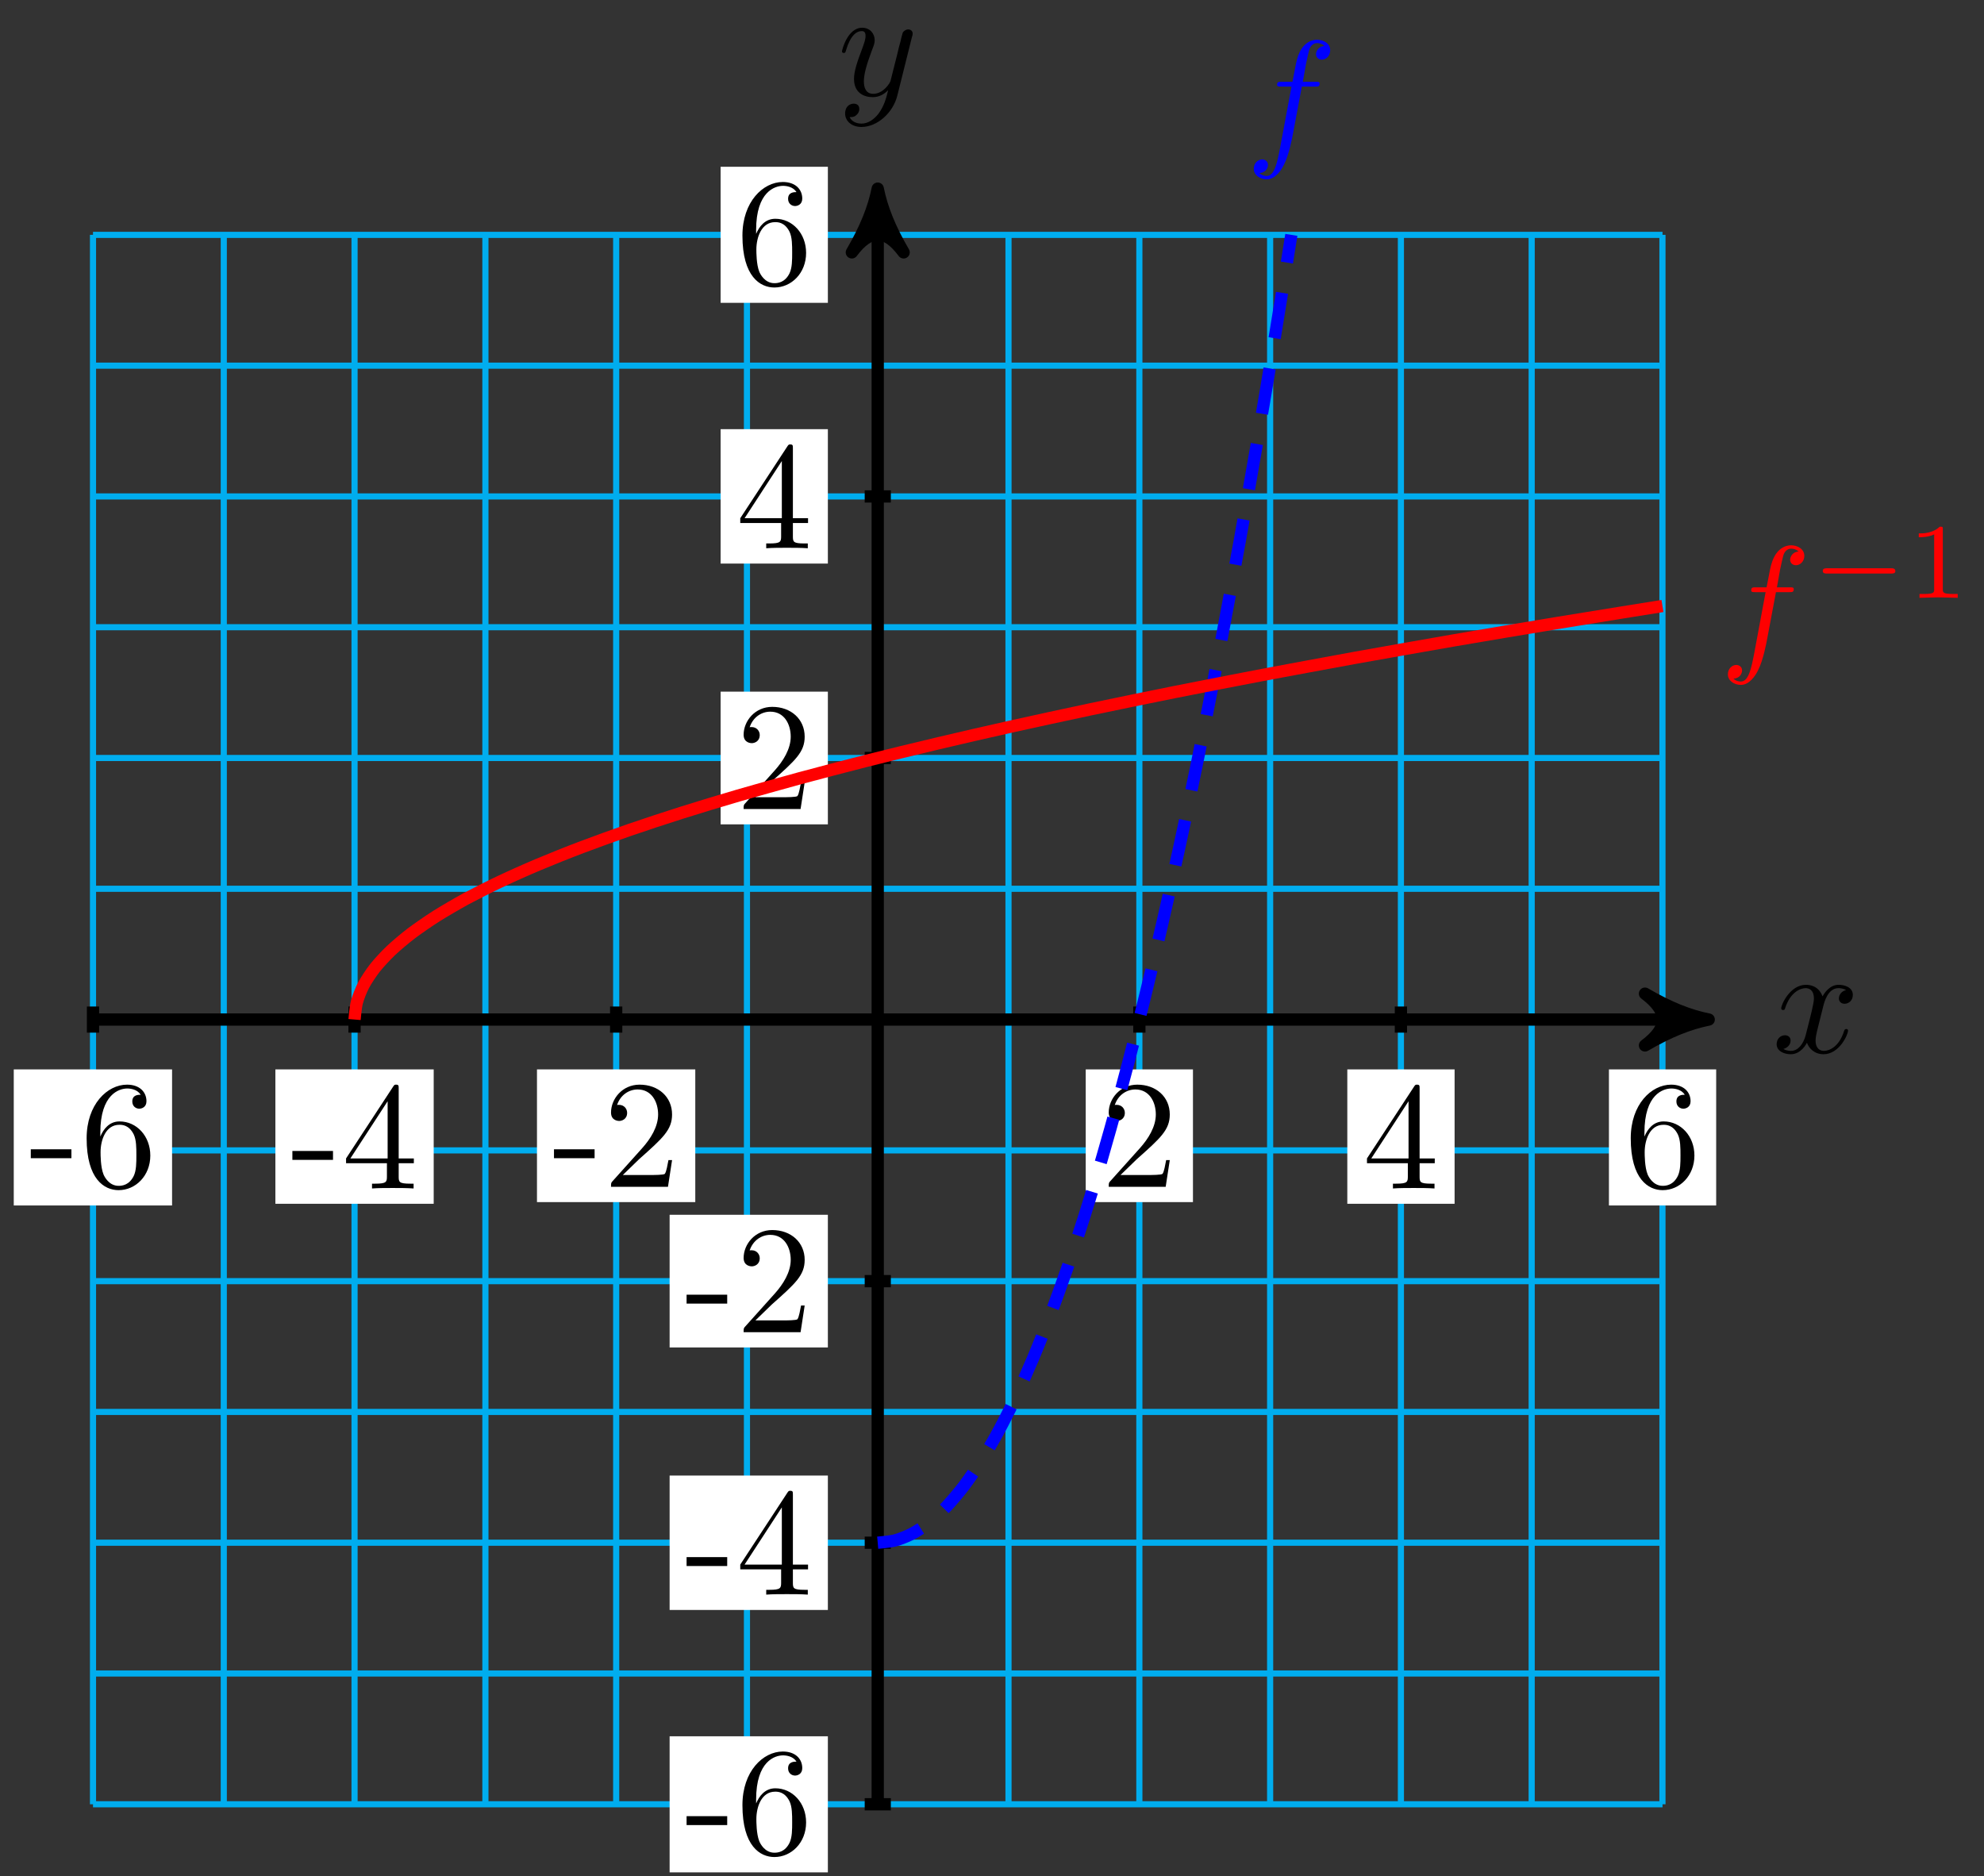 <?xml version="1.0" encoding="UTF-8"?>
<svg xmlns="http://www.w3.org/2000/svg" xmlns:xlink="http://www.w3.org/1999/xlink" width="129pt" height="122pt" viewBox="0 0 129 122" version="1.1">
<rect x="0" y="0" width="129" height="122" fill="#333333" stroke="none"/>
<defs>
<g>
<symbol overflow="visible" id="glyph0-0">
<path style="stroke:none;" d=""/>
</symbol>
<symbol overflow="visible" id="glyph0-1">
<path style="stroke:none;" d="M 3.328 -3.016 C 3.391 -3.266 3.625 -4.188 4.312 -4.188 C 4.359 -4.188 4.609 -4.188 4.812 -4.062 C 4.531 -4 4.344 -3.766 4.344 -3.516 C 4.344 -3.359 4.453 -3.172 4.719 -3.172 C 4.938 -3.172 5.25 -3.344 5.25 -3.75 C 5.25 -4.266 4.672 -4.406 4.328 -4.406 C 3.75 -4.406 3.406 -3.875 3.281 -3.656 C 3.031 -4.312 2.5 -4.406 2.203 -4.406 C 1.172 -4.406 0.594 -3.125 0.594 -2.875 C 0.594 -2.766 0.703 -2.766 0.719 -2.766 C 0.797 -2.766 0.828 -2.797 0.844 -2.875 C 1.188 -3.938 1.844 -4.188 2.188 -4.188 C 2.375 -4.188 2.719 -4.094 2.719 -3.516 C 2.719 -3.203 2.547 -2.547 2.188 -1.141 C 2.031 -0.531 1.672 -0.109 1.234 -0.109 C 1.172 -0.109 0.953 -0.109 0.734 -0.234 C 0.984 -0.297 1.203 -0.5 1.203 -0.781 C 1.203 -1.047 0.984 -1.125 0.844 -1.125 C 0.531 -1.125 0.297 -0.875 0.297 -0.547 C 0.297 -0.094 0.781 0.109 1.219 0.109 C 1.891 0.109 2.25 -0.594 2.266 -0.641 C 2.391 -0.281 2.75 0.109 3.344 0.109 C 4.375 0.109 4.938 -1.172 4.938 -1.422 C 4.938 -1.531 4.859 -1.531 4.828 -1.531 C 4.734 -1.531 4.719 -1.484 4.688 -1.422 C 4.359 -0.344 3.688 -0.109 3.375 -0.109 C 2.984 -0.109 2.828 -0.422 2.828 -0.766 C 2.828 -0.984 2.875 -1.203 2.984 -1.641 Z M 3.328 -3.016 "/>
</symbol>
<symbol overflow="visible" id="glyph0-2">
<path style="stroke:none;" d="M 4.844 -3.797 C 4.891 -3.938 4.891 -3.953 4.891 -4.031 C 4.891 -4.203 4.75 -4.297 4.594 -4.297 C 4.5 -4.297 4.344 -4.234 4.25 -4.094 C 4.234 -4.031 4.141 -3.734 4.109 -3.547 C 4.031 -3.297 3.969 -3.016 3.906 -2.75 L 3.453 -0.953 C 3.422 -0.812 2.984 -0.109 2.328 -0.109 C 1.828 -0.109 1.719 -0.547 1.719 -0.922 C 1.719 -1.375 1.891 -2 2.219 -2.875 C 2.375 -3.281 2.422 -3.391 2.422 -3.594 C 2.422 -4.031 2.109 -4.406 1.609 -4.406 C 0.656 -4.406 0.297 -2.953 0.297 -2.875 C 0.297 -2.766 0.391 -2.766 0.406 -2.766 C 0.516 -2.766 0.516 -2.797 0.562 -2.953 C 0.844 -3.891 1.234 -4.188 1.578 -4.188 C 1.656 -4.188 1.828 -4.188 1.828 -3.875 C 1.828 -3.625 1.719 -3.359 1.656 -3.172 C 1.25 -2.109 1.078 -1.547 1.078 -1.078 C 1.078 -0.188 1.703 0.109 2.297 0.109 C 2.688 0.109 3.016 -0.062 3.297 -0.344 C 3.172 0.172 3.047 0.672 2.656 1.203 C 2.391 1.531 2.016 1.828 1.562 1.828 C 1.422 1.828 0.969 1.797 0.797 1.406 C 0.953 1.406 1.094 1.406 1.219 1.281 C 1.328 1.203 1.422 1.062 1.422 0.875 C 1.422 0.562 1.156 0.531 1.062 0.531 C 0.828 0.531 0.5 0.688 0.5 1.172 C 0.5 1.672 0.938 2.047 1.562 2.047 C 2.578 2.047 3.609 1.141 3.891 0.016 Z M 4.844 -3.797 "/>
</symbol>
<symbol overflow="visible" id="glyph0-3">
<path style="stroke:none;" d="M 3.656 -3.984 L 4.516 -3.984 C 4.719 -3.984 4.812 -3.984 4.812 -4.188 C 4.812 -4.297 4.719 -4.297 4.547 -4.297 L 3.719 -4.297 L 3.922 -5.438 C 3.969 -5.641 4.109 -6.344 4.172 -6.469 C 4.25 -6.656 4.422 -6.812 4.641 -6.812 C 4.672 -6.812 4.938 -6.812 5.125 -6.625 C 4.688 -6.594 4.578 -6.234 4.578 -6.094 C 4.578 -5.859 4.766 -5.734 4.953 -5.734 C 5.219 -5.734 5.5 -5.969 5.5 -6.344 C 5.5 -6.797 5.047 -7.031 4.641 -7.031 C 4.297 -7.031 3.672 -6.844 3.375 -5.859 C 3.312 -5.656 3.281 -5.547 3.047 -4.297 L 2.359 -4.297 C 2.156 -4.297 2.047 -4.297 2.047 -4.109 C 2.047 -3.984 2.141 -3.984 2.328 -3.984 L 2.984 -3.984 L 2.25 -0.047 C 2.062 0.922 1.891 1.828 1.375 1.828 C 1.328 1.828 1.094 1.828 0.891 1.641 C 1.359 1.609 1.453 1.25 1.453 1.109 C 1.453 0.875 1.266 0.75 1.078 0.75 C 0.812 0.75 0.531 0.984 0.531 1.359 C 0.531 1.797 0.969 2.047 1.375 2.047 C 1.922 2.047 2.328 1.453 2.5 1.078 C 2.828 0.453 3.047 -0.75 3.062 -0.828 Z M 3.656 -3.984 "/>
</symbol>
<symbol overflow="visible" id="glyph1-0">
<path style="stroke:none;" d=""/>
</symbol>
<symbol overflow="visible" id="glyph1-1">
<path style="stroke:none;" d="M 2.75 -1.859 L 2.75 -2.438 L 0.109 -2.438 L 0.109 -1.859 Z M 2.75 -1.859 "/>
</symbol>
<symbol overflow="visible" id="glyph1-2">
<path style="stroke:none;" d="M 4.562 -2.031 C 4.562 -3.297 3.672 -4.25 2.562 -4.25 C 1.891 -4.25 1.516 -3.75 1.312 -3.266 L 1.312 -3.516 C 1.312 -6.031 2.547 -6.391 3.062 -6.391 C 3.297 -6.391 3.719 -6.328 3.938 -5.984 C 3.781 -5.984 3.391 -5.984 3.391 -5.547 C 3.391 -5.234 3.625 -5.078 3.844 -5.078 C 4 -5.078 4.312 -5.172 4.312 -5.562 C 4.312 -6.156 3.875 -6.641 3.047 -6.641 C 1.766 -6.641 0.422 -5.359 0.422 -3.156 C 0.422 -0.484 1.578 0.219 2.5 0.219 C 3.609 0.219 4.562 -0.719 4.562 -2.031 Z M 3.656 -2.047 C 3.656 -1.562 3.656 -1.062 3.484 -0.703 C 3.188 -0.109 2.734 -0.062 2.5 -0.062 C 1.875 -0.062 1.578 -0.656 1.516 -0.812 C 1.328 -1.281 1.328 -2.078 1.328 -2.25 C 1.328 -3.031 1.656 -4.031 2.547 -4.031 C 2.719 -4.031 3.172 -4.031 3.484 -3.406 C 3.656 -3.047 3.656 -2.531 3.656 -2.047 Z M 3.656 -2.047 "/>
</symbol>
<symbol overflow="visible" id="glyph1-3">
<path style="stroke:none;" d="M 4.688 -1.641 L 4.688 -1.953 L 3.703 -1.953 L 3.703 -6.484 C 3.703 -6.688 3.703 -6.75 3.531 -6.75 C 3.453 -6.75 3.422 -6.75 3.344 -6.625 L 0.281 -1.953 L 0.281 -1.641 L 2.938 -1.641 L 2.938 -0.781 C 2.938 -0.422 2.906 -0.312 2.172 -0.312 L 1.969 -0.312 L 1.969 0 C 2.375 -0.031 2.891 -0.031 3.312 -0.031 C 3.734 -0.031 4.25 -0.031 4.672 0 L 4.672 -0.312 L 4.453 -0.312 C 3.719 -0.312 3.703 -0.422 3.703 -0.781 L 3.703 -1.641 Z M 2.984 -1.953 L 0.562 -1.953 L 2.984 -5.672 Z M 2.984 -1.953 "/>
</symbol>
<symbol overflow="visible" id="glyph1-4">
<path style="stroke:none;" d="M 4.469 -1.734 L 4.234 -1.734 C 4.172 -1.438 4.109 -1 4 -0.844 C 3.938 -0.766 3.281 -0.766 3.062 -0.766 L 1.266 -0.766 L 2.328 -1.797 C 3.875 -3.172 4.469 -3.703 4.469 -4.703 C 4.469 -5.844 3.578 -6.641 2.359 -6.641 C 1.234 -6.641 0.5 -5.719 0.5 -4.828 C 0.5 -4.281 1 -4.281 1.031 -4.281 C 1.203 -4.281 1.547 -4.391 1.547 -4.812 C 1.547 -5.062 1.359 -5.328 1.016 -5.328 C 0.938 -5.328 0.922 -5.328 0.891 -5.312 C 1.109 -5.969 1.656 -6.328 2.234 -6.328 C 3.141 -6.328 3.562 -5.516 3.562 -4.703 C 3.562 -3.906 3.078 -3.125 2.516 -2.5 L 0.609 -0.375 C 0.5 -0.266 0.5 -0.234 0.5 0 L 4.203 0 Z M 4.469 -1.734 "/>
</symbol>
<symbol overflow="visible" id="glyph2-0">
<path style="stroke:none;" d=""/>
</symbol>
<symbol overflow="visible" id="glyph2-1">
<path style="stroke:none;" d="M 5.188 -1.578 C 5.297 -1.578 5.469 -1.578 5.469 -1.734 C 5.469 -1.922 5.297 -1.922 5.188 -1.922 L 1.031 -1.922 C 0.922 -1.922 0.75 -1.922 0.75 -1.75 C 0.75 -1.578 0.906 -1.578 1.031 -1.578 Z M 5.188 -1.578 "/>
</symbol>
<symbol overflow="visible" id="glyph3-0">
<path style="stroke:none;" d=""/>
</symbol>
<symbol overflow="visible" id="glyph3-1">
<path style="stroke:none;" d="M 2.328 -4.438 C 2.328 -4.625 2.328 -4.625 2.125 -4.625 C 1.672 -4.188 1.047 -4.188 0.766 -4.188 L 0.766 -3.938 C 0.922 -3.938 1.391 -3.938 1.766 -4.125 L 1.766 -0.578 C 1.766 -0.344 1.766 -0.25 1.078 -0.25 L 0.812 -0.25 L 0.812 0 C 0.938 0 1.797 -0.031 2.047 -0.031 C 2.266 -0.031 3.141 0 3.297 0 L 3.297 -0.25 L 3.031 -0.25 C 2.328 -0.25 2.328 -0.344 2.328 -0.578 Z M 2.328 -4.438 "/>
</symbol>
</g>
</defs>
<g id="surface1">
<path style="fill:none;stroke-width:0.399;stroke-linecap:butt;stroke-linejoin:miter;stroke:rgb(0%,67.839%,93.729%);stroke-opacity:1;stroke-miterlimit:10;" d="M -51.024 -51.023 L 51.026 -51.023 M -51.024 -42.52 L 51.026 -42.52 M -51.024 -34.016 L 51.026 -34.016 M -51.024 -25.513 L 51.026 -25.513 M -51.024 -17.009 L 51.026 -17.009 M -51.024 -8.506 L 51.026 -8.506 M -51.024 0.002 L 51.026 0.002 M -51.024 8.505 L 51.026 8.505 M -51.024 17.009 L 51.026 17.009 M -51.024 25.512 L 51.026 25.512 M -51.024 34.016 L 51.026 34.016 M -51.024 42.519 L 51.026 42.519 M -51.024 51.023 L 51.026 51.023 M -51.024 -51.023 L -51.024 51.026 M -42.521 -51.023 L -42.521 51.026 M -34.018 -51.023 L -34.018 51.026 M -25.51 -51.023 L -25.51 51.026 M -17.007 -51.023 L -17.007 51.026 M -8.504 -51.023 L -8.504 51.026 M -0.001 -51.023 L -0.001 51.026 M 8.502 -51.023 L 8.502 51.026 M 17.01 -51.023 L 17.01 51.026 M 25.513 -51.023 L 25.513 51.026 M 34.016 -51.023 L 34.016 51.026 M 42.519 -51.023 L 42.519 51.026 M 51.022 -51.023 L 51.022 51.026 " transform="matrix(1,0,0,-1,57.071,66.295)"/>
<path style="fill:none;stroke-width:0.797;stroke-linecap:butt;stroke-linejoin:miter;stroke:rgb(0%,0%,0%);stroke-opacity:1;stroke-miterlimit:10;" d="M -51.024 0.002 L 52.991 0.002 " transform="matrix(1,0,0,-1,57.071,66.295)"/>
<path style="fill-rule:nonzero;fill:rgb(0%,0%,0%);fill-opacity:1;stroke-width:0.797;stroke-linecap:butt;stroke-linejoin:round;stroke:rgb(0%,0%,0%);stroke-opacity:1;stroke-miterlimit:10;" d="M 1.034 0.002 C -0.258 0.259 -1.555 0.779 -3.11 1.685 C -1.555 0.517 -1.555 -0.518 -3.11 -1.682 C -1.555 -0.776 -0.258 -0.26 1.034 0.002 Z M 1.034 0.002 " transform="matrix(1,0,0,-1,110.067,66.295)"/>
<g style="fill:rgb(0%,0%,0%);fill-opacity:1;">
  <use xlink:href="#glyph0-1" x="115.221" y="68.44"/>
</g>
<path style="fill:none;stroke-width:0.797;stroke-linecap:butt;stroke-linejoin:miter;stroke:rgb(0%,0%,0%);stroke-opacity:1;stroke-miterlimit:10;" d="M -0.001 -51.023 L -0.001 52.991 " transform="matrix(1,0,0,-1,57.071,66.295)"/>
<path style="fill-rule:nonzero;fill:rgb(0%,0%,0%);fill-opacity:1;stroke-width:0.797;stroke-linecap:butt;stroke-linejoin:round;stroke:rgb(0%,0%,0%);stroke-opacity:1;stroke-miterlimit:10;" d="M 1.035 0.001 C -0.258 0.259 -1.555 0.778 -3.11 1.684 C -1.555 0.516 -1.555 -0.519 -3.11 -1.683 C -1.555 -0.776 -0.258 -0.261 1.035 0.001 Z M 1.035 0.001 " transform="matrix(0,-1,-1,0,57.071,13.3)"/>
<g style="fill:rgb(0%,0%,0%);fill-opacity:1;">
  <use xlink:href="#glyph0-2" x="54.45" y="6.209"/>
</g>
<path style="fill:none;stroke-width:0.797;stroke-linecap:butt;stroke-linejoin:miter;stroke:rgb(0%,0%,0%);stroke-opacity:1;stroke-miterlimit:10;" d="M -51.024 0.849 L -51.024 -0.85 " transform="matrix(1,0,0,-1,57.071,66.295)"/>
<path style=" stroke:none;fill-rule:nonzero;fill:rgb(100%,100%,100%);fill-opacity:1;" d="M 0.895 78.383 L 11.188 78.383 L 11.188 69.535 L 0.895 69.535 Z M 0.895 78.383 "/>
<g style="fill:rgb(0%,0%,0%);fill-opacity:1;">
  <use xlink:href="#glyph1-1" x="1.893" y="77.168"/>
  <use xlink:href="#glyph1-2" x="5.211" y="77.168"/>
</g>
<path style="fill:none;stroke-width:0.797;stroke-linecap:butt;stroke-linejoin:miter;stroke:rgb(0%,0%,0%);stroke-opacity:1;stroke-miterlimit:10;" d="M 0.851 -51.023 L -0.848 -51.023 " transform="matrix(1,0,0,-1,57.071,66.295)"/>
<path style=" stroke:none;fill-rule:nonzero;fill:rgb(100%,100%,100%);fill-opacity:1;" d="M 43.539 121.746 L 53.828 121.746 L 53.828 112.898 L 43.539 112.898 Z M 43.539 121.746 "/>
<g style="fill:rgb(0%,0%,0%);fill-opacity:1;">
  <use xlink:href="#glyph1-1" x="44.533" y="120.53"/>
  <use xlink:href="#glyph1-2" x="47.851" y="120.53"/>
</g>
<path style="fill:none;stroke-width:0.797;stroke-linecap:butt;stroke-linejoin:miter;stroke:rgb(0%,0%,0%);stroke-opacity:1;stroke-miterlimit:10;" d="M -34.018 0.849 L -34.018 -0.85 " transform="matrix(1,0,0,-1,57.071,66.295)"/>
<path style=" stroke:none;fill-rule:nonzero;fill:rgb(100%,100%,100%);fill-opacity:1;" d="M 17.906 78.273 L 28.199 78.273 L 28.199 69.535 L 17.906 69.535 Z M 17.906 78.273 "/>
<g style="fill:rgb(0%,0%,0%);fill-opacity:1;">
  <use xlink:href="#glyph1-1" x="18.902" y="77.277"/>
  <use xlink:href="#glyph1-3" x="22.22" y="77.277"/>
</g>
<path style="fill:none;stroke-width:0.797;stroke-linecap:butt;stroke-linejoin:miter;stroke:rgb(0%,0%,0%);stroke-opacity:1;stroke-miterlimit:10;" d="M 0.851 -34.016 L -0.848 -34.016 " transform="matrix(1,0,0,-1,57.071,66.295)"/>
<path style=" stroke:none;fill-rule:nonzero;fill:rgb(100%,100%,100%);fill-opacity:1;" d="M 43.539 104.684 L 53.828 104.684 L 53.828 95.945 L 43.539 95.945 Z M 43.539 104.684 "/>
<g style="fill:rgb(0%,0%,0%);fill-opacity:1;">
  <use xlink:href="#glyph1-1" x="44.533" y="103.686"/>
  <use xlink:href="#glyph1-3" x="47.851" y="103.686"/>
</g>
<path style="fill:none;stroke-width:0.797;stroke-linecap:butt;stroke-linejoin:miter;stroke:rgb(0%,0%,0%);stroke-opacity:1;stroke-miterlimit:10;" d="M -17.007 0.849 L -17.007 -0.85 " transform="matrix(1,0,0,-1,57.071,66.295)"/>
<path style=" stroke:none;fill-rule:nonzero;fill:rgb(100%,100%,100%);fill-opacity:1;" d="M 34.914 78.164 L 45.207 78.164 L 45.207 69.535 L 34.914 69.535 Z M 34.914 78.164 "/>
<g style="fill:rgb(0%,0%,0%);fill-opacity:1;">
  <use xlink:href="#glyph1-1" x="35.911" y="77.168"/>
  <use xlink:href="#glyph1-4" x="39.229" y="77.168"/>
</g>
<path style="fill:none;stroke-width:0.797;stroke-linecap:butt;stroke-linejoin:miter;stroke:rgb(0%,0%,0%);stroke-opacity:1;stroke-miterlimit:10;" d="M 0.851 -17.009 L -0.848 -17.009 " transform="matrix(1,0,0,-1,57.071,66.295)"/>
<path style=" stroke:none;fill-rule:nonzero;fill:rgb(100%,100%,100%);fill-opacity:1;" d="M 43.539 87.617 L 53.828 87.617 L 53.828 78.988 L 43.539 78.988 Z M 43.539 87.617 "/>
<g style="fill:rgb(0%,0%,0%);fill-opacity:1;">
  <use xlink:href="#glyph1-1" x="44.533" y="86.622"/>
  <use xlink:href="#glyph1-4" x="47.851" y="86.622"/>
</g>
<path style="fill:none;stroke-width:0.797;stroke-linecap:butt;stroke-linejoin:miter;stroke:rgb(0%,0%,0%);stroke-opacity:1;stroke-miterlimit:10;" d="M 17.01 0.849 L 17.01 -0.85 " transform="matrix(1,0,0,-1,57.071,66.295)"/>
<path style=" stroke:none;fill-rule:nonzero;fill:rgb(100%,100%,100%);fill-opacity:1;" d="M 70.594 78.164 L 77.566 78.164 L 77.566 69.535 L 70.594 69.535 Z M 70.594 78.164 "/>
<g style="fill:rgb(0%,0%,0%);fill-opacity:1;">
  <use xlink:href="#glyph1-4" x="71.59" y="77.168"/>
</g>
<path style="fill:none;stroke-width:0.797;stroke-linecap:butt;stroke-linejoin:miter;stroke:rgb(0%,0%,0%);stroke-opacity:1;stroke-miterlimit:10;" d="M 0.851 17.009 L -0.848 17.009 " transform="matrix(1,0,0,-1,57.071,66.295)"/>
<path style=" stroke:none;fill-rule:nonzero;fill:rgb(100%,100%,100%);fill-opacity:1;" d="M 46.855 53.602 L 53.828 53.602 L 53.828 44.973 L 46.855 44.973 Z M 46.855 53.602 "/>
<g style="fill:rgb(0%,0%,0%);fill-opacity:1;">
  <use xlink:href="#glyph1-4" x="47.851" y="52.603"/>
</g>
<path style="fill:none;stroke-width:0.797;stroke-linecap:butt;stroke-linejoin:miter;stroke:rgb(0%,0%,0%);stroke-opacity:1;stroke-miterlimit:10;" d="M 34.016 0.849 L 34.016 -0.85 " transform="matrix(1,0,0,-1,57.071,66.295)"/>
<path style=" stroke:none;fill-rule:nonzero;fill:rgb(100%,100%,100%);fill-opacity:1;" d="M 87.602 78.273 L 94.578 78.273 L 94.578 69.535 L 87.602 69.535 Z M 87.602 78.273 "/>
<g style="fill:rgb(0%,0%,0%);fill-opacity:1;">
  <use xlink:href="#glyph1-3" x="88.6" y="77.277"/>
</g>
<path style="fill:none;stroke-width:0.797;stroke-linecap:butt;stroke-linejoin:miter;stroke:rgb(0%,0%,0%);stroke-opacity:1;stroke-miterlimit:10;" d="M 0.851 34.016 L -0.848 34.016 " transform="matrix(1,0,0,-1,57.071,66.295)"/>
<path style=" stroke:none;fill-rule:nonzero;fill:rgb(100%,100%,100%);fill-opacity:1;" d="M 46.855 36.645 L 53.828 36.645 L 53.828 27.906 L 46.855 27.906 Z M 46.855 36.645 "/>
<g style="fill:rgb(0%,0%,0%);fill-opacity:1;">
  <use xlink:href="#glyph1-3" x="47.851" y="35.649"/>
</g>
<path style="fill:none;stroke-width:0.797;stroke-linecap:butt;stroke-linejoin:miter;stroke:rgb(0%,0%,0%);stroke-opacity:1;stroke-miterlimit:10;" d="M 51.026 0.849 L 51.026 -0.85 " transform="matrix(1,0,0,-1,57.071,66.295)"/>
<path style=" stroke:none;fill-rule:nonzero;fill:rgb(100%,100%,100%);fill-opacity:1;" d="M 104.613 78.383 L 111.586 78.383 L 111.586 69.535 L 104.613 69.535 Z M 104.613 78.383 "/>
<g style="fill:rgb(0%,0%,0%);fill-opacity:1;">
  <use xlink:href="#glyph1-2" x="105.609" y="77.168"/>
</g>
<path style="fill:none;stroke-width:0.797;stroke-linecap:butt;stroke-linejoin:miter;stroke:rgb(0%,0%,0%);stroke-opacity:1;stroke-miterlimit:10;" d="M 0.851 51.026 L -0.848 51.026 " transform="matrix(1,0,0,-1,57.071,66.295)"/>
<path style=" stroke:none;fill-rule:nonzero;fill:rgb(100%,100%,100%);fill-opacity:1;" d="M 46.855 19.691 L 53.828 19.691 L 53.828 10.844 L 46.855 10.844 Z M 46.855 19.691 "/>
<g style="fill:rgb(0%,0%,0%);fill-opacity:1;">
  <use xlink:href="#glyph1-2" x="47.851" y="18.475"/>
</g>
<path style="fill:none;stroke-width:0.797;stroke-linecap:butt;stroke-linejoin:miter;stroke:rgb(0%,0%,100%);stroke-opacity:1;stroke-dasharray:2.989,1.993;stroke-miterlimit:10;" d="M -0.001 -34.016 C -0.001 -34.016 0.808 -33.95 1.12 -33.868 C 1.433 -33.786 1.929 -33.59 2.241 -33.426 C 2.554 -33.262 3.05 -32.934 3.362 -32.688 C 3.671 -32.442 4.171 -31.981 4.483 -31.653 C 4.792 -31.325 5.292 -30.735 5.604 -30.325 C 5.913 -29.915 6.413 -29.192 6.721 -28.7 C 7.034 -28.212 7.534 -27.356 7.842 -26.782 C 8.155 -26.208 8.655 -25.224 8.963 -24.567 C 9.276 -23.911 9.772 -22.794 10.084 -22.06 C 10.397 -21.321 10.893 -20.072 11.205 -19.251 C 11.518 -18.435 12.014 -17.052 12.326 -16.154 C 12.635 -15.251 13.135 -13.74 13.447 -12.755 C 13.756 -11.775 14.256 -10.131 14.568 -9.064 C 14.877 -8.002 15.377 -6.228 15.685 -5.08 C 15.998 -3.932 16.498 -2.026 16.806 -0.799 C 17.119 0.431 17.619 2.466 17.927 3.779 C 18.24 5.091 18.736 7.259 19.048 8.65 C 19.361 10.044 19.857 12.345 20.169 13.817 C 20.478 15.294 20.978 17.723 21.29 19.282 C 21.599 20.837 22.099 23.399 22.411 25.04 C 22.72 26.676 23.22 29.371 23.532 31.09 C 23.841 32.813 24.341 35.637 24.65 37.441 C 24.962 39.242 25.462 42.199 25.771 44.082 C 26.083 45.968 26.892 51.023 26.892 51.023 " transform="matrix(1,0,0,-1,57.071,66.295)"/>
<g style="fill:rgb(0%,0%,100%);fill-opacity:1;">
  <use xlink:href="#glyph0-3" x="80.99" y="9.614"/>
</g>
<path style="fill:none;stroke-width:0.797;stroke-linecap:butt;stroke-linejoin:miter;stroke:rgb(100%,0%,0%);stroke-opacity:1;stroke-miterlimit:10;" d="M -34.018 0.002 C -34.018 0.002 -33.951 0.81 -33.869 1.119 C -33.787 1.431 -33.592 1.931 -33.428 2.24 C -33.264 2.552 -32.932 3.052 -32.69 3.361 C -32.444 3.673 -31.983 4.169 -31.655 4.482 C -31.326 4.794 -30.737 5.29 -30.327 5.603 C -29.916 5.912 -29.194 6.412 -28.702 6.724 C -28.209 7.033 -27.354 7.533 -26.784 7.845 C -26.21 8.154 -25.221 8.654 -24.569 8.962 C -23.913 9.275 -22.796 9.775 -22.058 10.083 C -21.319 10.396 -20.073 10.896 -19.253 11.204 C -18.433 11.517 -17.054 12.013 -16.152 12.325 C -15.25 12.638 -13.742 13.134 -12.758 13.446 C -11.773 13.759 -10.133 14.255 -9.066 14.567 C -8 14.876 -6.227 15.376 -5.079 15.688 C -3.934 15.997 -2.028 16.497 -0.798 16.809 C 0.429 17.118 2.468 17.618 3.78 17.927 C 5.089 18.239 7.256 18.739 8.651 19.048 C 10.045 19.36 12.342 19.856 13.818 20.169 C 15.291 20.481 17.724 20.977 19.279 21.29 C 20.837 21.602 23.4 22.098 25.036 22.411 C 26.677 22.719 29.372 23.219 31.09 23.532 C 32.813 23.84 35.637 24.34 37.442 24.653 C 39.242 24.961 42.199 25.461 44.082 25.77 C 45.968 26.082 51.022 26.891 51.022 26.891 " transform="matrix(1,0,0,-1,57.071,66.295)"/>
<g style="fill:rgb(100%,0%,0%);fill-opacity:1;">
  <use xlink:href="#glyph0-3" x="111.817" y="42.487"/>
</g>
<g style="fill:rgb(100%,0%,0%);fill-opacity:1;">
  <use xlink:href="#glyph2-1" x="117.767" y="38.872"/>
</g>
<g style="fill:rgb(100%,0%,0%);fill-opacity:1;">
  <use xlink:href="#glyph3-1" x="123.994" y="38.872"/>
</g>
</g>
</svg>

